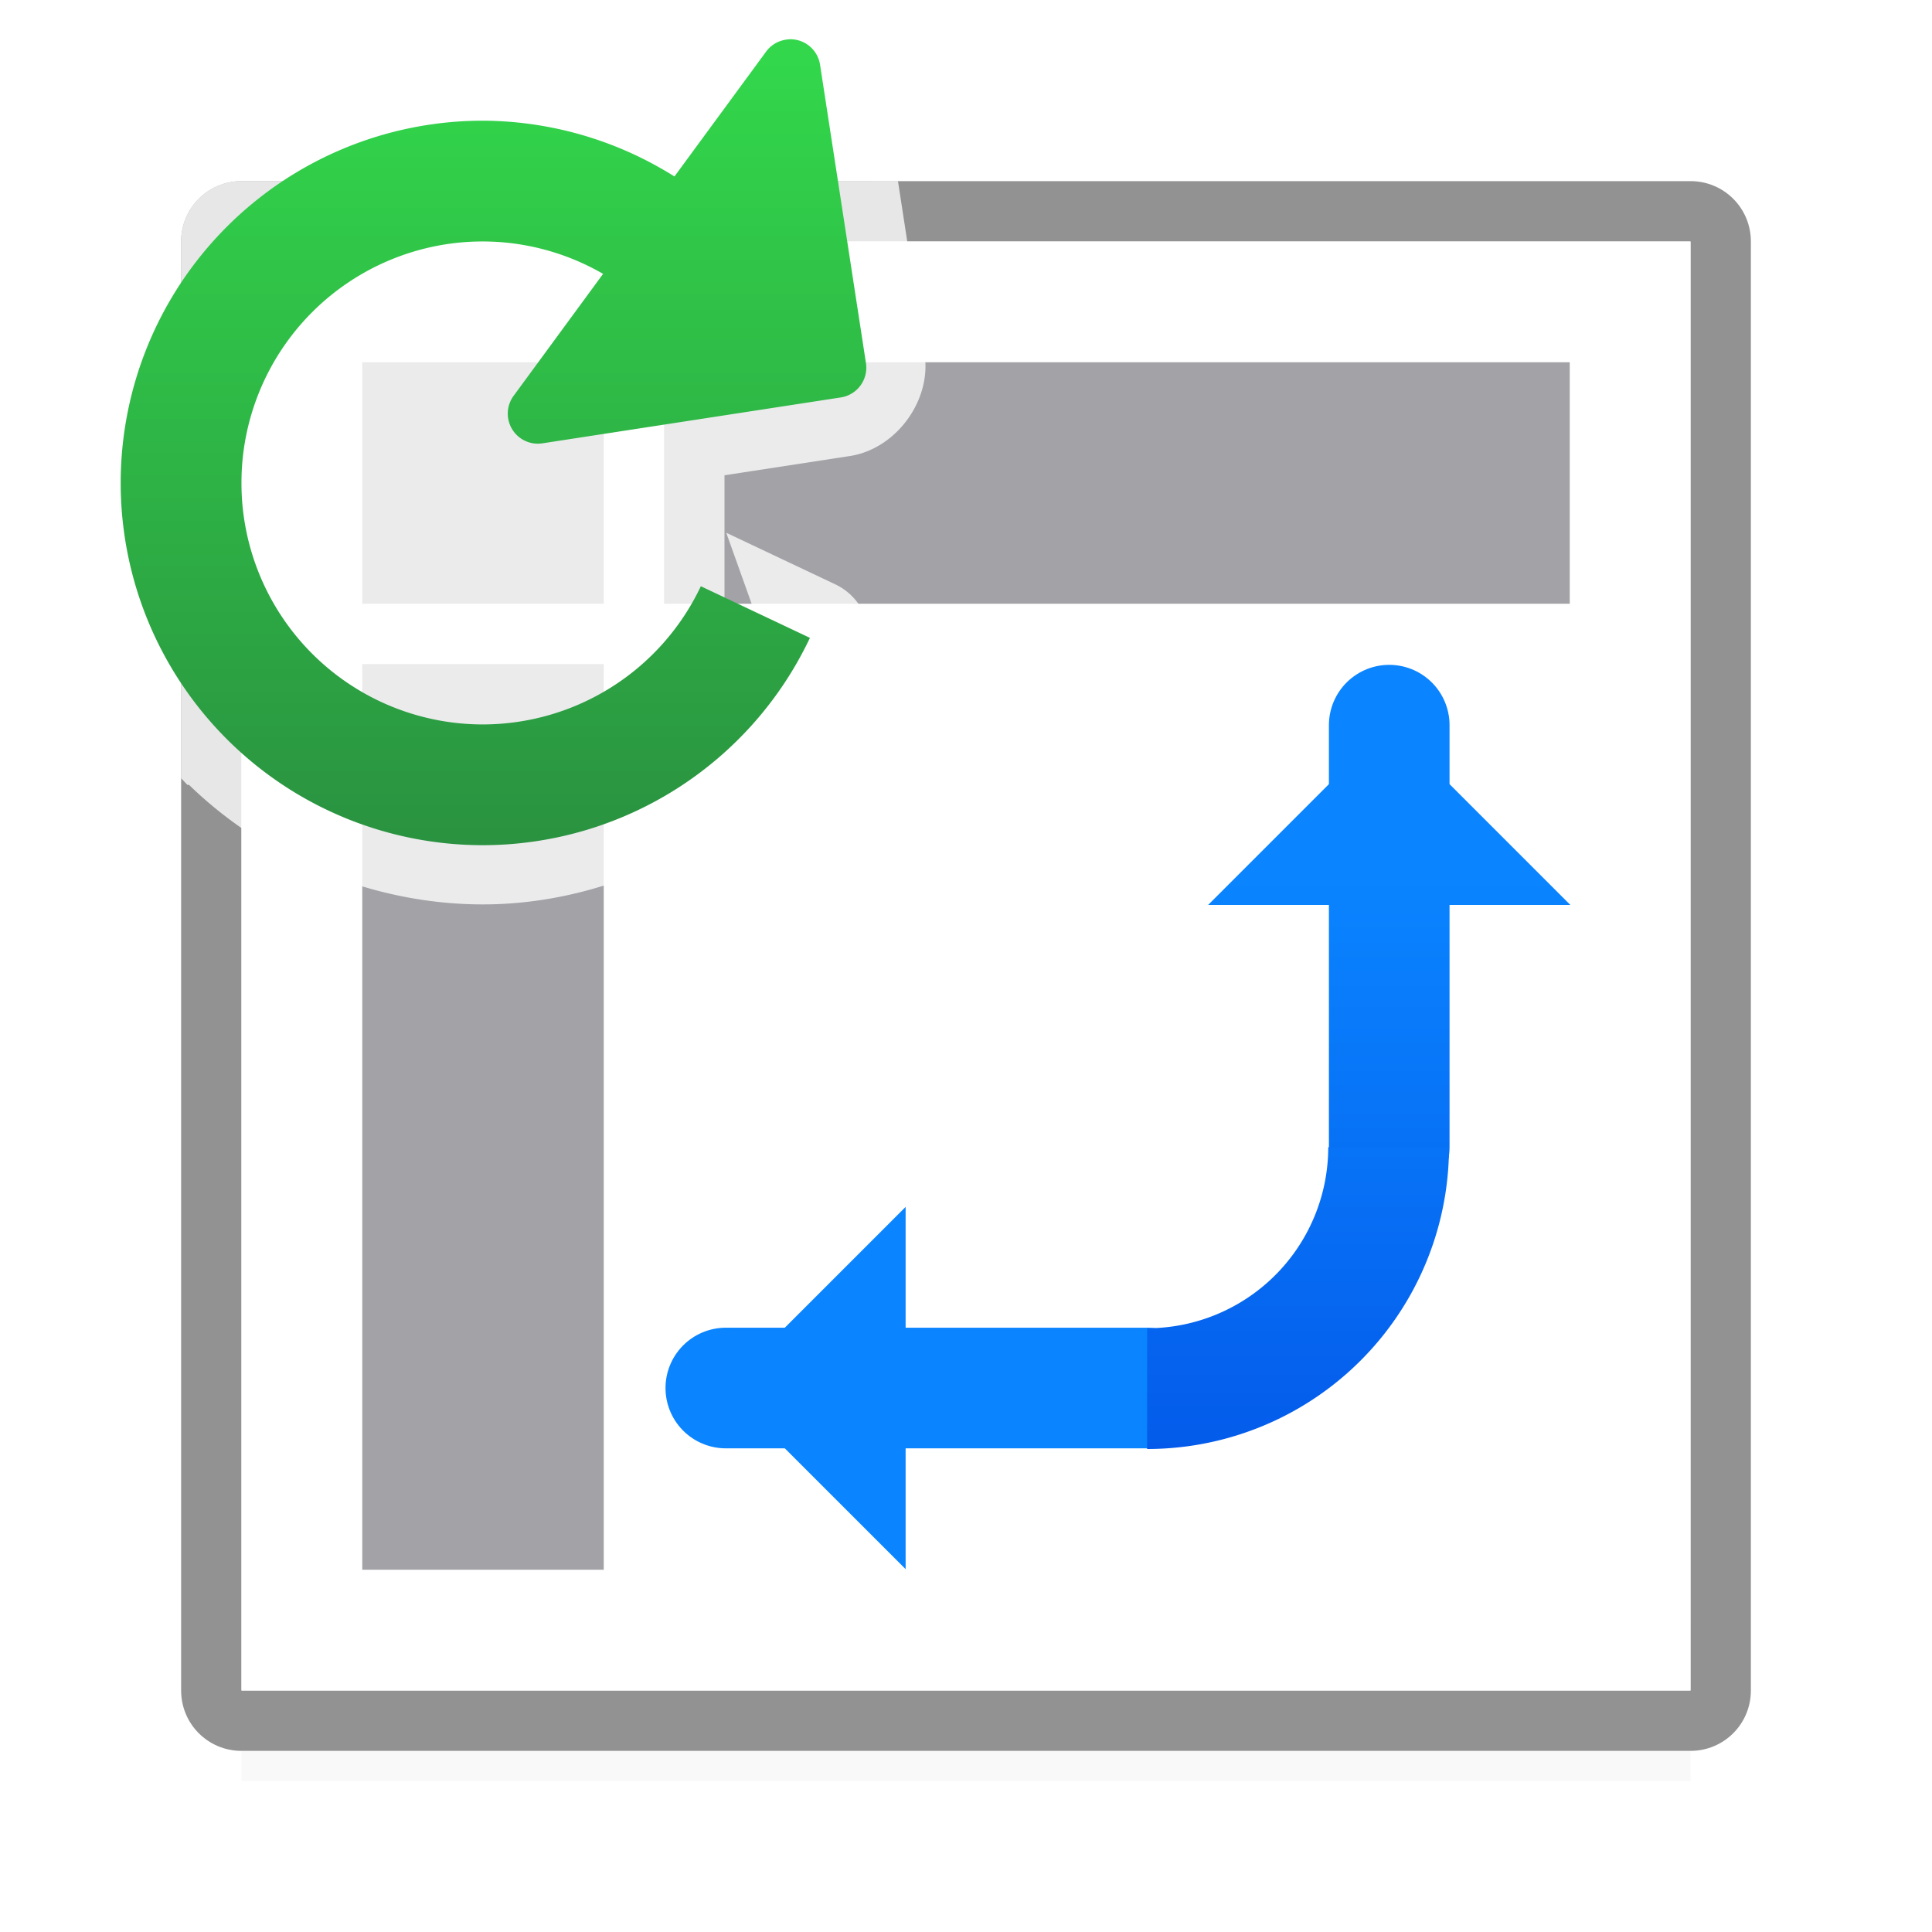 <svg height="32" viewBox="0 0 32 32" width="32" xmlns="http://www.w3.org/2000/svg" xmlns:xlink="http://www.w3.org/1999/xlink"><filter id="a" color-interpolation-filters="sRGB" height="1.095" width="1.097" x="-.049" y="-.047"><feGaussianBlur stdDeviation=".366"/></filter><linearGradient id="b" gradientUnits="userSpaceOnUse" x1="8" x2="8" y1="14" y2="1"><stop offset="0" stop-color="#2a9240"/><stop offset="1" stop-color="#32d74b"/></linearGradient><linearGradient id="c" gradientTransform="translate(16.812 3.562)" gradientUnits="userSpaceOnUse" x1="14" x2="13.797" y1="22" y2="2.136"><stop offset="0" stop-color="#0040dd"/><stop offset="1" stop-color="#0a84ff"/></linearGradient><linearGradient id="d" gradientUnits="userSpaceOnUse" x1="24" x2="24" xlink:href="#c" y1="26" y2="12"/><linearGradient id="e" gradientUnits="userSpaceOnUse" x1="26" x2="26" xlink:href="#c" y1="27" y2="11"/><linearGradient id="f" gradientUnits="userSpaceOnUse" x1="-15.022" x2="-30.022" xlink:href="#c" y1="28.221" y2="28.221"/><linearGradient id="g" gradientUnits="userSpaceOnUse" x1="24" x2="24" xlink:href="#c" y1="27" y2="11"/><linearGradient id="h" gradientUnits="userSpaceOnUse" x1="-15.343" x2="-31.022" xlink:href="#c" y1="22.21" y2="22.221"/><path d="m4 26.941h24v2.559h-24z" filter="url(#a)" opacity=".15" stroke-width="1.015"/><path d="m4 3c-.554 0-1 .446-1 1v24c0 .554.446 1 1 1h24c.554 0 1-.446 1-1v-24c0-.554-.446-1-1-1zm0 1h24v24h-24z" fill="#929292"/><path d="m4 4h24v24h-24z" fill="#fff"/><g stroke-linecap="round"><path d="m23.01 19v-6.989" fill="none" stroke="url(#g)" stroke-width="1.998"/><path d="m20.01 14.989 3-3 3 3z" fill="url(#e)" stroke="url(#e)" stroke-linejoin="round" stroke-width="2"/><g transform="matrix(0 1 -1 0 40.221 42.022)"><path d="m-19.032 21.221v6.978" fill="none" stroke="url(#h)" stroke-width="1.998"/><path d="m-22.032 25.221 3 3 3-3z" fill="url(#f)" stroke="url(#f)" stroke-linejoin="round" stroke-width="2"/></g></g><path d="m22 19a3 3 0 0 1 -3 3v2a5 5 0 0 0 5-5z" fill="url(#d)"/><g fill="#a2a2a7"><path d="m11 6h15v4h-15z"/><path d="m11-10h15v4h-15z" transform="rotate(90)"/><path d="m6 6h4v4h-4z"/></g><path d="m4 3c-.554 0-1 .446-1 1v8.889a7 7 0 0 0 .104.111h.027c1.288 1.252 3.072 1.98 4.869 1.98a.982.982 0 0 0 .002 0c2.624-.003 5.178-1.622 6.301-3.994a.982.982 0 0 0 -.467-1.307l-1.807-.855.455 1.273c-.095.152-.271.463-.357.633-.035.042-.079.099-.127.16v-3.018l2.072-.318c.767-.115 1.36-.92 1.242-1.688v-.002l-.441-2.865z" fill="#fff" fill-opacity=".784"/><path d="m13.102.65a.498.498 0 0 0 -.102.01.498.498 0 0 0 -.311.195l-1.518 2.068a6 6 0 0 0 -3.172-.924 6 6 0 0 0 -6 6 6 6 0 0 0 6 6 6 6 0 0 0 5.416-3.434l-1.807-.855a4 4 0 0 1 -3.609 2.289 4 4 0 0 1 -4-4 4 4 0 0 1 4-4 4 4 0 0 1 1.99.537l-1.482 2.02a.498.498 0 0 0 .477.787l4.941-.76a.498.498 0 0 0 .418-.568l-.76-4.941a.498.498 0 0 0 -.482-.424z" fill="url(#b)"/></svg>
